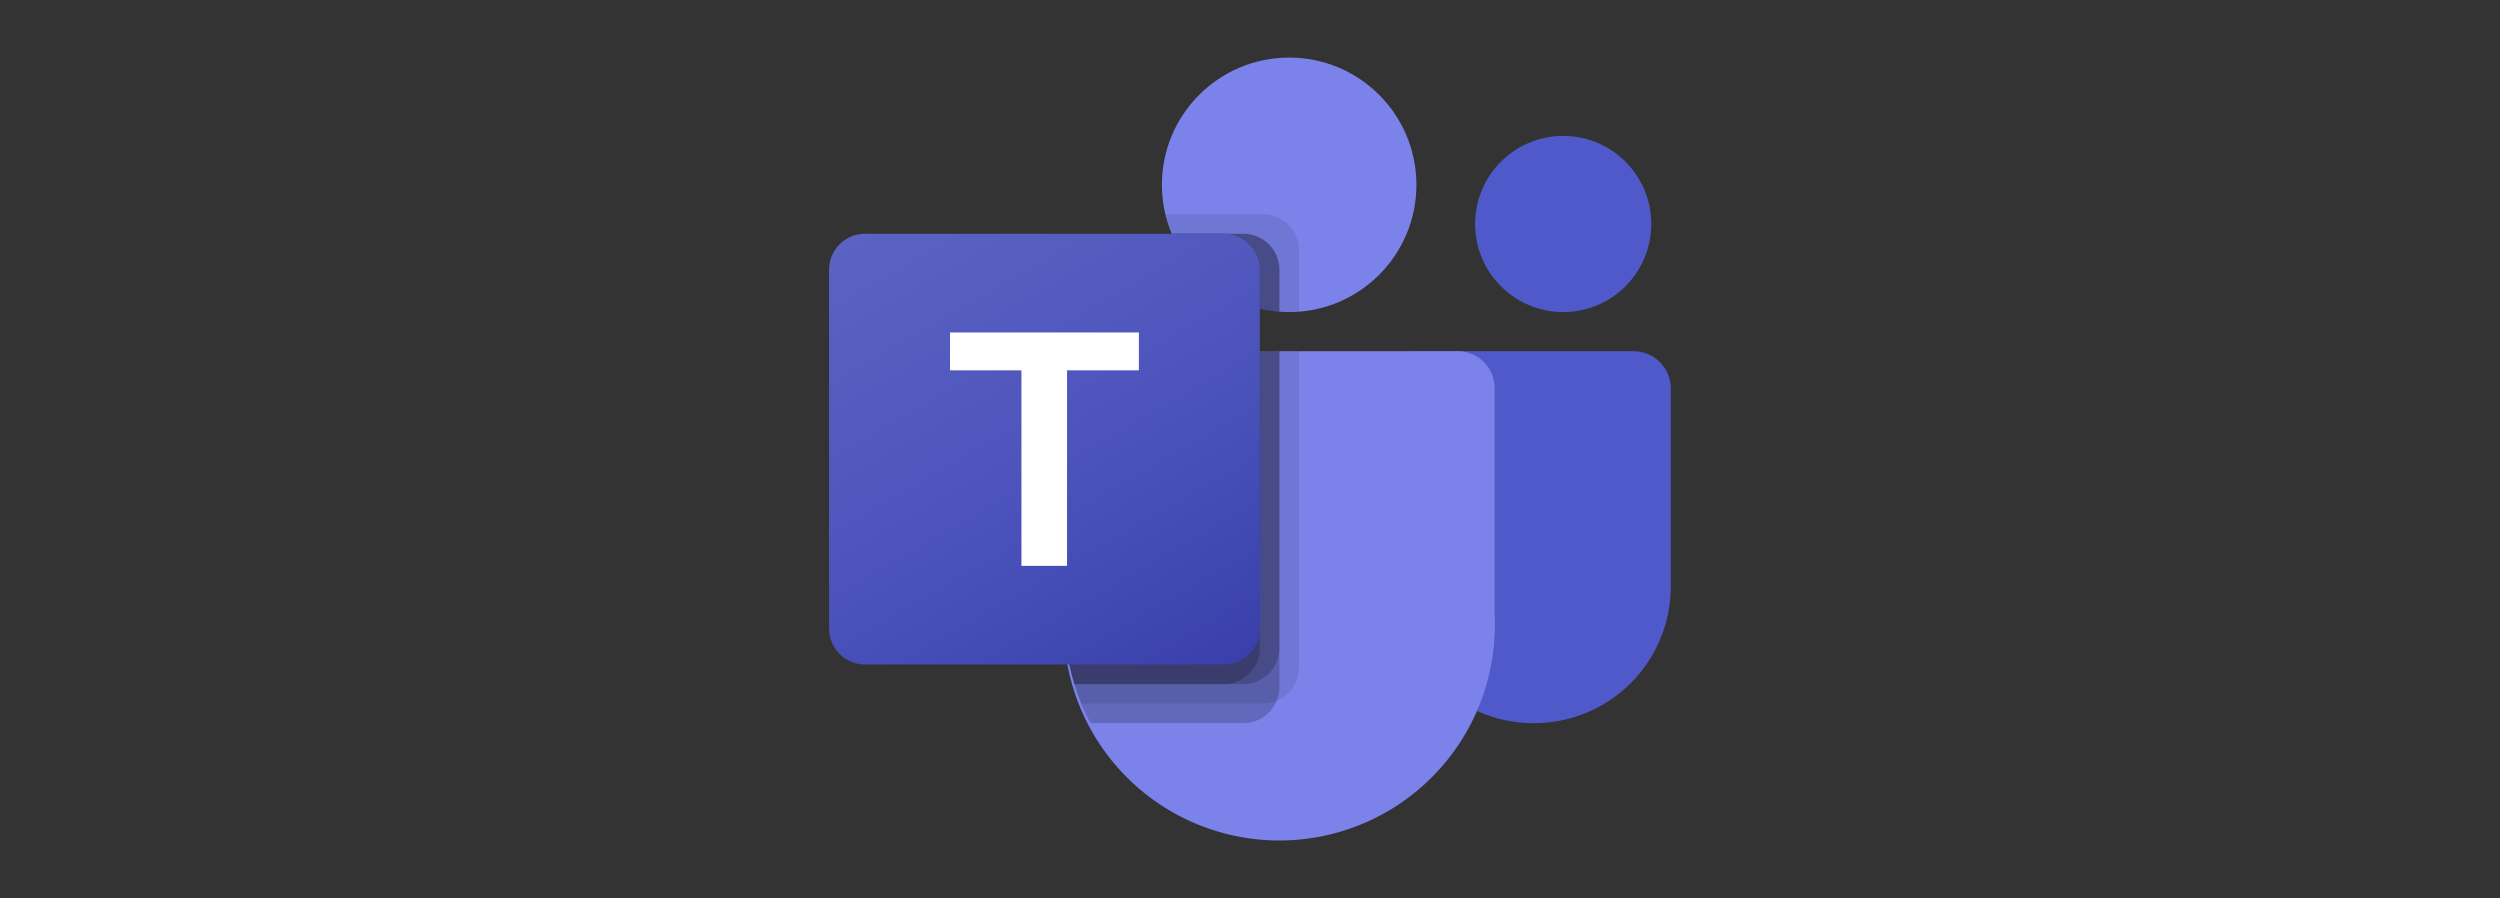 <svg id="Layer_1" data-name="Layer 1" xmlns="http://www.w3.org/2000/svg" xmlns:xlink="http://www.w3.org/1999/xlink" viewBox="0 0 835 300"><rect x="0" y="0" width="835" height="300" fill="#333333" stroke="none"/><defs><style>.cls-1{fill:#5059c9;}.cls-2{fill:#7b83eb;}.cls-3,.cls-4{isolation:isolate;}.cls-3{opacity:0.1;}.cls-4{opacity:0.2;}.cls-5{fill:url(#linear-gradient);}.cls-6{fill:#fff;}.cls-7{fill:none;}</style><linearGradient id="linear-gradient" x1="301.92" y1="-1956.62" x2="395.78" y2="-1794.05" gradientTransform="translate(0 2025.33)" gradientUnits="userSpaceOnUse"><stop offset="0" stop-color="#5a62c3"/><stop offset="0.5" stop-color="#4d55bd"/><stop offset="1" stop-color="#3940ab"/></linearGradient></defs><path class="cls-1" d="M473,117.31h72.62a12.42,12.42,0,0,1,12.42,12.42h0v66.15a45.65,45.65,0,0,1-45.65,45.65h-.22a45.64,45.64,0,0,1-45.66-45.65h0V123.8a6.49,6.49,0,0,1,6.49-6.49Z"/><circle class="cls-1" cx="522.11" cy="74.81" r="29.42"/><circle class="cls-2" cx="430.58" cy="61.73" r="42.5"/><path class="cls-2" d="M487.24,117.31H367.37a12.28,12.28,0,0,0-12,12.57v75.45a72,72,0,1,0,143.84,0V129.88A12.3,12.3,0,0,0,487.24,117.31Z"/><path class="cls-3" d="M433.85,117.31V223a12,12,0,0,1-7.46,11.05,11.48,11.48,0,0,1-4.51.92H361.14c-.85-2.16-1.63-4.32-2.29-6.54a79.61,79.61,0,0,1-3.46-23.15V129.86a12.26,12.26,0,0,1,12-12.55Z"/><path class="cls-4" d="M427.31,117.31V229.57a11.48,11.48,0,0,1-.92,4.51,12,12,0,0,1-11.05,7.45H364.21c-1.11-2.15-2.15-4.31-3.07-6.53a68.83,68.83,0,0,1-2.29-6.54,79.61,79.61,0,0,1-3.46-23.15V129.86a12.26,12.26,0,0,1,12-12.55Z"/><path class="cls-4" d="M427.31,117.31v99.18a12.06,12.06,0,0,1-12,12H358.85a79.61,79.61,0,0,1-3.46-23.15V129.86a12.26,12.26,0,0,1,12-12.55Z"/><path class="cls-4" d="M420.77,117.31v99.18a12.06,12.06,0,0,1-12,12H358.85a79.61,79.61,0,0,1-3.46-23.15V129.86a12.26,12.26,0,0,1,12-12.55Z"/><path class="cls-3" d="M433.85,83.51V104.1c-1.12.07-2.16.13-3.27.13s-2.16-.06-3.27-.13a35.22,35.22,0,0,1-6.54-1,42.52,42.52,0,0,1-29.42-25,35.86,35.86,0,0,1-2.1-6.54h32.63A12,12,0,0,1,433.85,83.51Z"/><path class="cls-4" d="M427.31,90V104.1a35.22,35.22,0,0,1-6.54-1,42.52,42.52,0,0,1-29.42-25h24A12,12,0,0,1,427.31,90Z"/><path class="cls-4" d="M427.31,90V104.1a35.22,35.22,0,0,1-6.54-1,42.52,42.52,0,0,1-29.42-25h24A12,12,0,0,1,427.31,90Z"/><path class="cls-4" d="M420.77,90v13a42.52,42.52,0,0,1-29.42-25H408.8A12,12,0,0,1,420.77,90Z"/><path class="cls-5" d="M288.91,78.08H408.78a12,12,0,0,1,12,12V209.94a12,12,0,0,1-12,12H288.91a12,12,0,0,1-12-12V90.06A12,12,0,0,1,288.91,78.08Z"/><path class="cls-6" d="M380.39,123.7h-24V189H341.16V123.7H317.31V111.05h63.08Z"/><rect class="cls-7" width="835" height="300"/></svg>